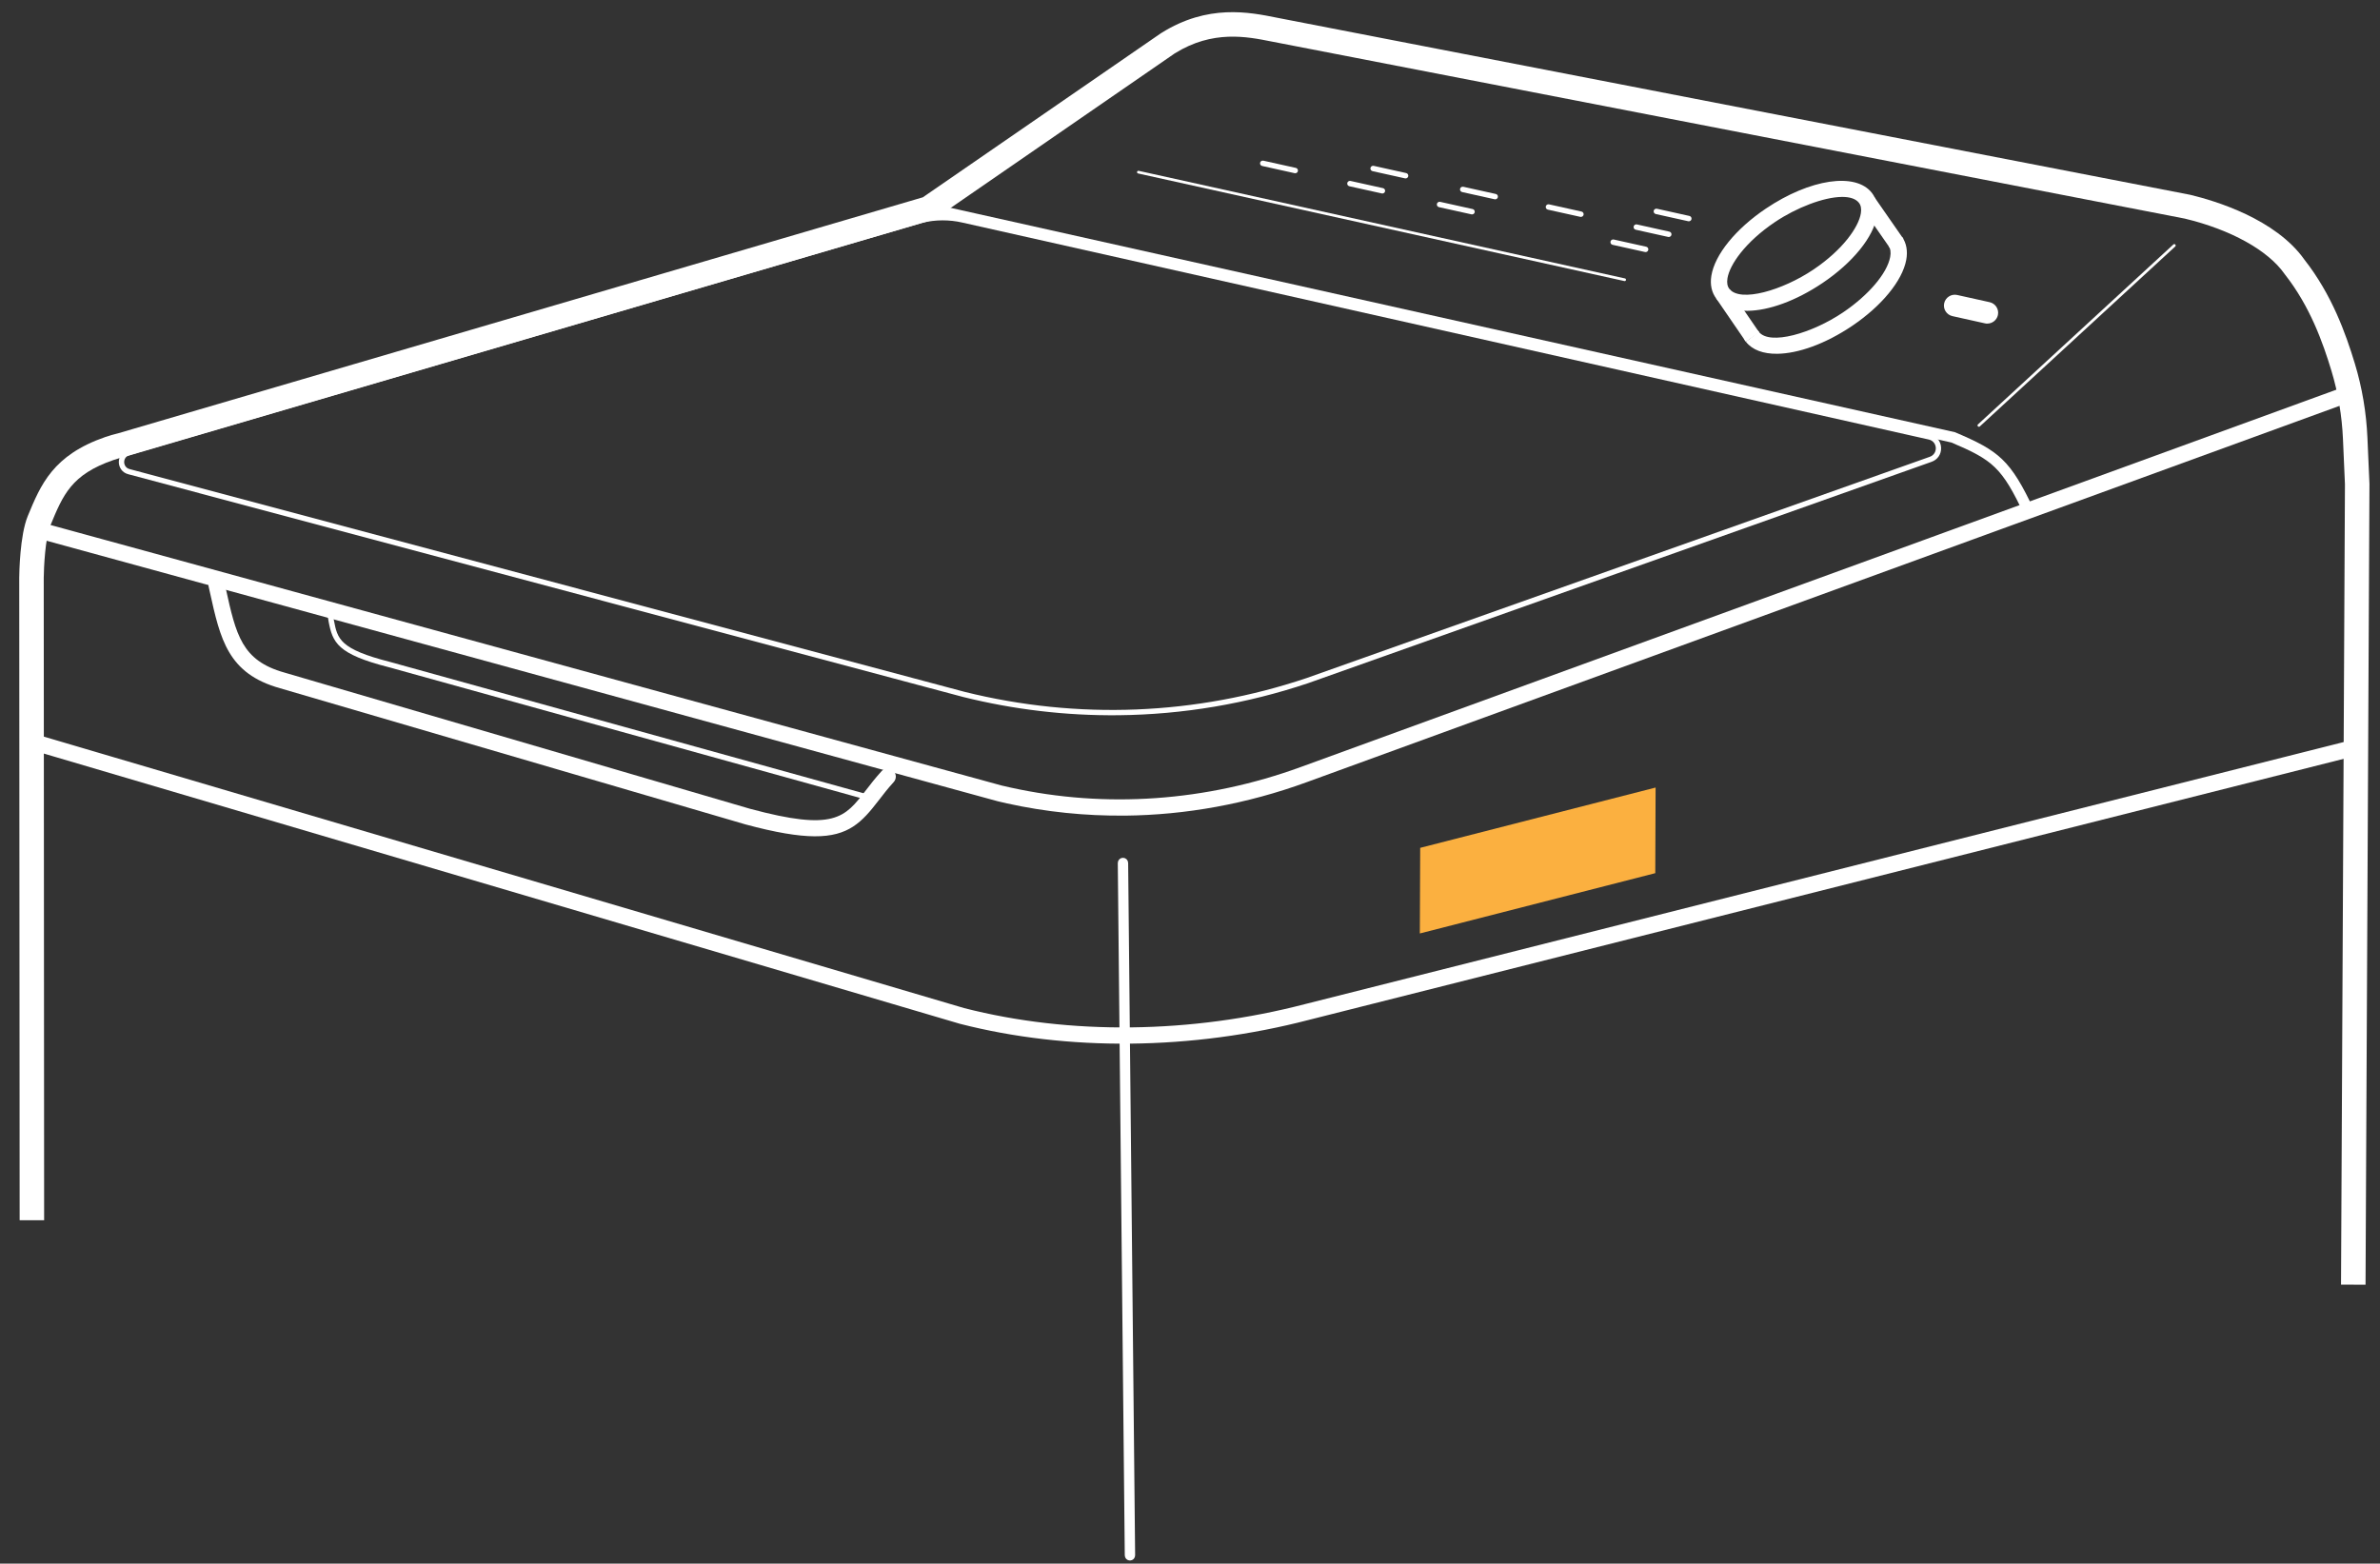 <svg width="312" height="205" viewBox="0 0 312 205" fill="none" xmlns="http://www.w3.org/2000/svg">
<rect x="0" y="0" width="312" height="205" fill="#333333" stroke="none"/>
<path d="M229.109 40.751C227.305 40.769 225.855 40.255 225.014 39.173C224.389 38.369 224.157 37.327 224.345 36.16C224.788 33.395 227.524 30.018 231.488 27.349C237.286 23.447 243.265 22.559 245.389 25.287C246.014 26.091 246.246 27.133 246.058 28.3C245.615 31.065 242.878 34.442 238.915 37.107C235.415 39.462 231.851 40.72 229.109 40.748L229.109 40.751ZM241.454 25.817C239.076 25.841 235.499 27.22 232.683 29.113C228.776 31.742 226.737 34.715 226.456 36.494C226.362 37.074 226.445 37.535 226.701 37.866C228.136 39.702 233.696 38.051 237.717 35.347C241.624 32.718 243.662 29.745 243.944 27.966C244.038 27.386 243.955 26.925 243.698 26.594C243.268 26.044 242.47 25.807 241.454 25.817Z" fill="white"/>
<path d="M226.737 37.915L224.97 39.116L228.829 44.749L230.597 43.547L226.737 37.915Z" fill="white"/>
<path d="M245.734 25.866L243.975 27.079L247.761 32.526L249.52 31.313L245.734 25.866Z" fill="white"/>
<path d="M228.872 44.807C228.789 44.701 228.716 44.592 228.647 44.478L230.447 43.327L230.603 43.553L228.875 44.81L228.872 44.807Z" fill="white"/>
<path d="M232.967 46.382C231.163 46.4 229.714 45.885 228.872 44.803L230.563 43.496C231.994 45.333 237.558 43.682 241.579 40.977C244.947 38.709 247.382 35.849 247.789 33.689C247.9 33.095 247.835 32.623 247.596 32.281L249.353 31.062C249.921 31.877 250.109 32.92 249.893 34.08C249.382 36.813 246.655 40.133 242.777 42.741C239.277 45.096 235.713 46.354 232.971 46.382L232.967 46.382Z" fill="white"/>
<path d="M148.13 204.09C148.03 204.091 147.951 204.013 147.95 203.914L147.034 113.139C147.033 113.039 147.111 112.96 147.211 112.959C147.31 112.958 147.39 113.036 147.391 113.135L148.307 203.91C148.308 204.01 148.23 204.089 148.13 204.09Z" fill="white" stroke="white"/>
<path d="M259.418 55.95C259.368 55.95 259.321 55.929 259.285 55.894C259.217 55.824 259.223 55.71 259.294 55.642L284.914 32.049C284.988 31.984 285.098 31.986 285.167 32.06C285.235 32.131 285.229 32.244 285.159 32.313L259.539 55.906C259.503 55.938 259.461 55.953 259.418 55.953L259.418 55.95Z" fill="white"/>
<path d="M310.101 168.432L306.891 168.419L307.405 63.491L307.145 57.554C307.011 54.497 306.503 51.486 305.632 48.607C304.518 44.921 302.819 40.153 299.546 35.994L299.492 35.92C297.324 32.816 292.433 30.105 286.409 28.66L167.934 5.684C167.58 5.623 167.169 5.539 166.73 5.451C163.46 4.795 158.99 3.895 154 7L122.422 28.777L122.152 28.858L16.344 59.889L16.305 59.9C15.789 60.022 15.305 60.162 14.861 60.316C9.363 62.215 8.267 64.865 6.61 68.878C5.924 70.544 5.746 74.414 5.734 75.764L5.785 159.973L2.576 159.977L2.521 75.751C2.526 75.175 2.597 70.191 3.638 67.662C5.337 63.549 6.941 59.664 13.807 57.293C14.337 57.11 14.913 56.944 15.514 56.8L120.977 25.868L152.194 4.354L152.243 4.325C158.339 0.498 163.77 1.591 167.365 2.315C167.776 2.4 168.165 2.477 168.526 2.541L287.094 25.534L287.126 25.541C290.376 26.318 298.327 28.7 302.101 34.054C305.685 38.621 307.512 43.736 308.707 47.681C309.656 50.815 310.209 54.088 310.353 57.412L310.617 63.427L310.618 63.466L310.104 168.432L310.101 168.432Z" fill="white"/>
<path d="M260.533 42.427C260.426 42.428 260.315 42.418 260.208 42.391L255.951 41.446C255.183 41.276 254.697 40.518 254.868 39.752C255.038 38.987 255.804 38.503 256.569 38.673L260.826 39.617C261.594 39.787 262.079 40.546 261.909 41.312C261.762 41.97 261.182 42.417 260.533 42.423L260.533 42.427Z" fill="white"/>
<path d="M212.979 36.85C212.979 36.85 212.951 36.851 212.94 36.847L149.196 22.742C149.099 22.721 149.038 22.626 149.062 22.53C149.082 22.434 149.178 22.372 149.274 22.396L213.019 36.502C213.115 36.522 213.177 36.617 213.153 36.714C213.136 36.795 213.061 36.853 212.979 36.854L212.979 36.85Z" fill="white"/>
<path d="M192.978 28.111C192.949 28.111 192.924 28.112 192.896 28.101L188.639 27.157C188.446 27.113 188.326 26.925 188.367 26.733C188.408 26.541 188.599 26.422 188.792 26.462L193.049 27.407C193.242 27.451 193.362 27.638 193.321 27.831C193.283 27.994 193.138 28.106 192.978 28.108L192.978 28.111Z" fill="white"/>
<path d="M196.014 26.134C195.986 26.134 195.961 26.134 195.932 26.124L191.675 25.18C191.482 25.135 191.363 24.948 191.404 24.756C191.444 24.564 191.636 24.445 191.829 24.485L196.086 25.43C196.279 25.474 196.398 25.661 196.357 25.853C196.32 26.017 196.175 26.129 196.014 26.13L196.014 26.134Z" fill="white"/>
<path d="M207.253 28.44C207.224 28.44 207.199 28.44 207.171 28.43L202.914 27.485C202.721 27.441 202.601 27.254 202.642 27.062C202.683 26.869 202.874 26.75 203.067 26.791L207.324 27.735C207.517 27.78 207.637 27.967 207.596 28.159C207.558 28.323 207.413 28.434 207.253 28.436L207.253 28.44Z" fill="white"/>
<path d="M169.801 22.715C169.772 22.715 169.747 22.715 169.719 22.705L165.462 21.76C165.269 21.716 165.149 21.529 165.19 21.337C165.231 21.145 165.422 21.026 165.615 21.066L169.872 22.011C170.065 22.055 170.185 22.242 170.144 22.434C170.106 22.598 169.961 22.71 169.801 22.711L169.801 22.715Z" fill="white"/>
<path d="M181.228 25.37C181.2 25.37 181.175 25.371 181.146 25.36L176.889 24.416C176.696 24.372 176.577 24.184 176.618 23.992C176.659 23.8 176.854 23.681 177.043 23.722L181.3 24.666C181.493 24.71 181.612 24.897 181.571 25.09C181.534 25.253 181.389 25.365 181.228 25.367L181.228 25.37Z" fill="white"/>
<path d="M184.268 23.393C184.24 23.393 184.215 23.393 184.186 23.383L179.929 22.439C179.736 22.394 179.617 22.207 179.658 22.015C179.698 21.823 179.89 21.704 180.083 21.744L184.34 22.689C184.533 22.733 184.652 22.92 184.611 23.112C184.574 23.276 184.429 23.388 184.268 23.389L184.268 23.393Z" fill="white"/>
<path d="M215.733 33.05C215.705 33.05 215.68 33.051 215.651 33.04L211.394 32.096C211.201 32.051 211.082 31.864 211.123 31.672C211.163 31.48 211.355 31.361 211.548 31.401L215.805 32.346C215.998 32.39 216.117 32.577 216.076 32.77C216.039 32.933 215.894 33.045 215.733 33.047L215.733 33.05Z" fill="white"/>
<path d="M218.77 31.073C218.741 31.073 218.716 31.073 218.687 31.063L214.431 30.118C214.238 30.074 214.118 29.887 214.159 29.695C214.2 29.503 214.391 29.384 214.584 29.424L218.841 30.369C219.034 30.413 219.153 30.6 219.113 30.792C219.075 30.956 218.93 31.068 218.77 31.069L218.77 31.073Z" fill="white"/>
<path d="M221.398 29.014C221.37 29.015 221.345 29.015 221.316 29.005L217.059 28.06C216.866 28.016 216.747 27.829 216.788 27.636C216.829 27.444 217.02 27.325 217.213 27.366L221.47 28.31C221.663 28.355 221.782 28.542 221.741 28.734C221.704 28.898 221.559 29.009 221.398 29.011L221.398 29.014Z" fill="white"/>
<path d="M147.464 106.929C142.272 106.981 137.099 106.451 132.028 105.334C131.62 105.242 131.213 105.15 130.805 105.051L5.766 70.8C5.766 70.351 4.853 70.07 5 69.501C5.151 68.931 5.736 68.591 6.305 68.741L131.323 102.989C131.695 103.078 132.091 103.17 132.488 103.254C144.972 106.006 158.118 105.077 170.504 100.565L306.949 50.846C307.503 50.642 308.119 50.927 308.321 51.482C308.523 52.034 308.24 52.648 307.682 52.849L171.238 102.569C163.496 105.389 155.458 106.852 147.46 106.933L147.464 106.929Z" fill="white"/>
<path d="M265.372 67.521C262.438 61.252 261.231 60.323 255.83 58.019L121.544 28.015L121.854 26.63L256.269 56.661L256.33 56.685C262.032 59.114 263.552 60.261 266.668 66.918L265.376 67.517L265.372 67.521Z" fill="white"/>
<path d="M106.783 109.642C104.565 109.629 101.679 109.148 97.73 108.084L36.706 90.228C29.873 88.322 28.879 83.816 27.502 77.581L27.346 76.877C27.217 76.3 27.584 75.734 28.159 75.606C28.733 75.478 29.305 75.84 29.434 76.416L29.591 77.12C30.943 83.241 31.688 86.613 37.295 88.179L98.309 106.031C109.354 109.006 110.733 107.213 113.485 103.641C114.078 102.87 114.753 101.996 115.575 101.095C115.973 100.66 116.651 100.629 117.087 101.025C117.523 101.422 117.555 102.097 117.157 102.532C116.393 103.366 115.778 104.165 115.182 104.94C112.987 107.794 111.243 109.667 106.783 109.642Z" fill="white"/>
<path d="M114.083 104.97C114.051 104.969 114.019 104.966 113.991 104.955L50.982 87.478C44.202 85.753 43.608 84.233 43.074 81.47C43.046 81.335 43.026 81.214 43.019 81.111C43.009 81.061 42.984 80.951 42.929 80.705C42.887 80.513 43.006 80.322 43.199 80.281C43.391 80.239 43.583 80.357 43.625 80.549C43.674 80.759 43.708 80.919 43.722 81.04C43.722 81.069 43.739 81.15 43.774 81.335C44.242 83.76 44.498 85.094 51.164 86.79L114.18 104.27C114.369 104.325 114.482 104.517 114.427 104.709C114.384 104.865 114.24 104.97 114.083 104.97Z" fill="white"/>
<path d="M148.208 136.824C140.498 136.902 132.919 136.037 125.843 134.226L4.921 98.552C4.353 98.394 4.019 97.804 4.181 97.238C4.339 96.671 4.928 96.339 5.5 96.5L126.4 132.167C140.265 135.718 156.147 135.529 171.096 131.638L307.528 97.214C308.1 97.07 308.681 97.416 308.826 97.986C308.971 98.557 308.624 99.136 308.051 99.28L171.627 133.7C163.941 135.703 156.006 136.745 148.208 136.824Z" fill="white"/>
<path d="M216.994 114.475L186.13 122.381L186.177 111.156L217.037 103.25L216.994 114.475Z" fill="#FBB040"/>
<path d="M146.6 93.77C139.761 93.839 132.916 93.034 126.256 91.375L16.829 62.177C15.96 61.962 15.575 61.212 15.575 60.569C15.579 59.926 15.971 59.184 16.843 58.972L120.743 28.527C122.575 28.09 124.501 28.081 126.328 28.503L253.005 56.946C253.849 57.14 254.423 57.823 254.464 58.686C254.504 59.549 254.002 60.282 253.184 60.557L171.503 89.561C163.445 92.267 155.069 93.684 146.6 93.77ZM120.921 29.204L17.017 59.653C16.473 59.782 16.278 60.232 16.278 60.573C16.277 60.914 16.464 61.367 17 61.5L126.431 90.698C141.271 94.395 156.781 93.773 171.278 88.899L252.96 59.895C253.589 59.682 253.787 59.13 253.769 58.718C253.75 58.306 253.495 57.776 252.855 57.626L126.17 29.183C124.451 28.785 122.636 28.792 120.921 29.204Z" fill="white"/>
</svg>
